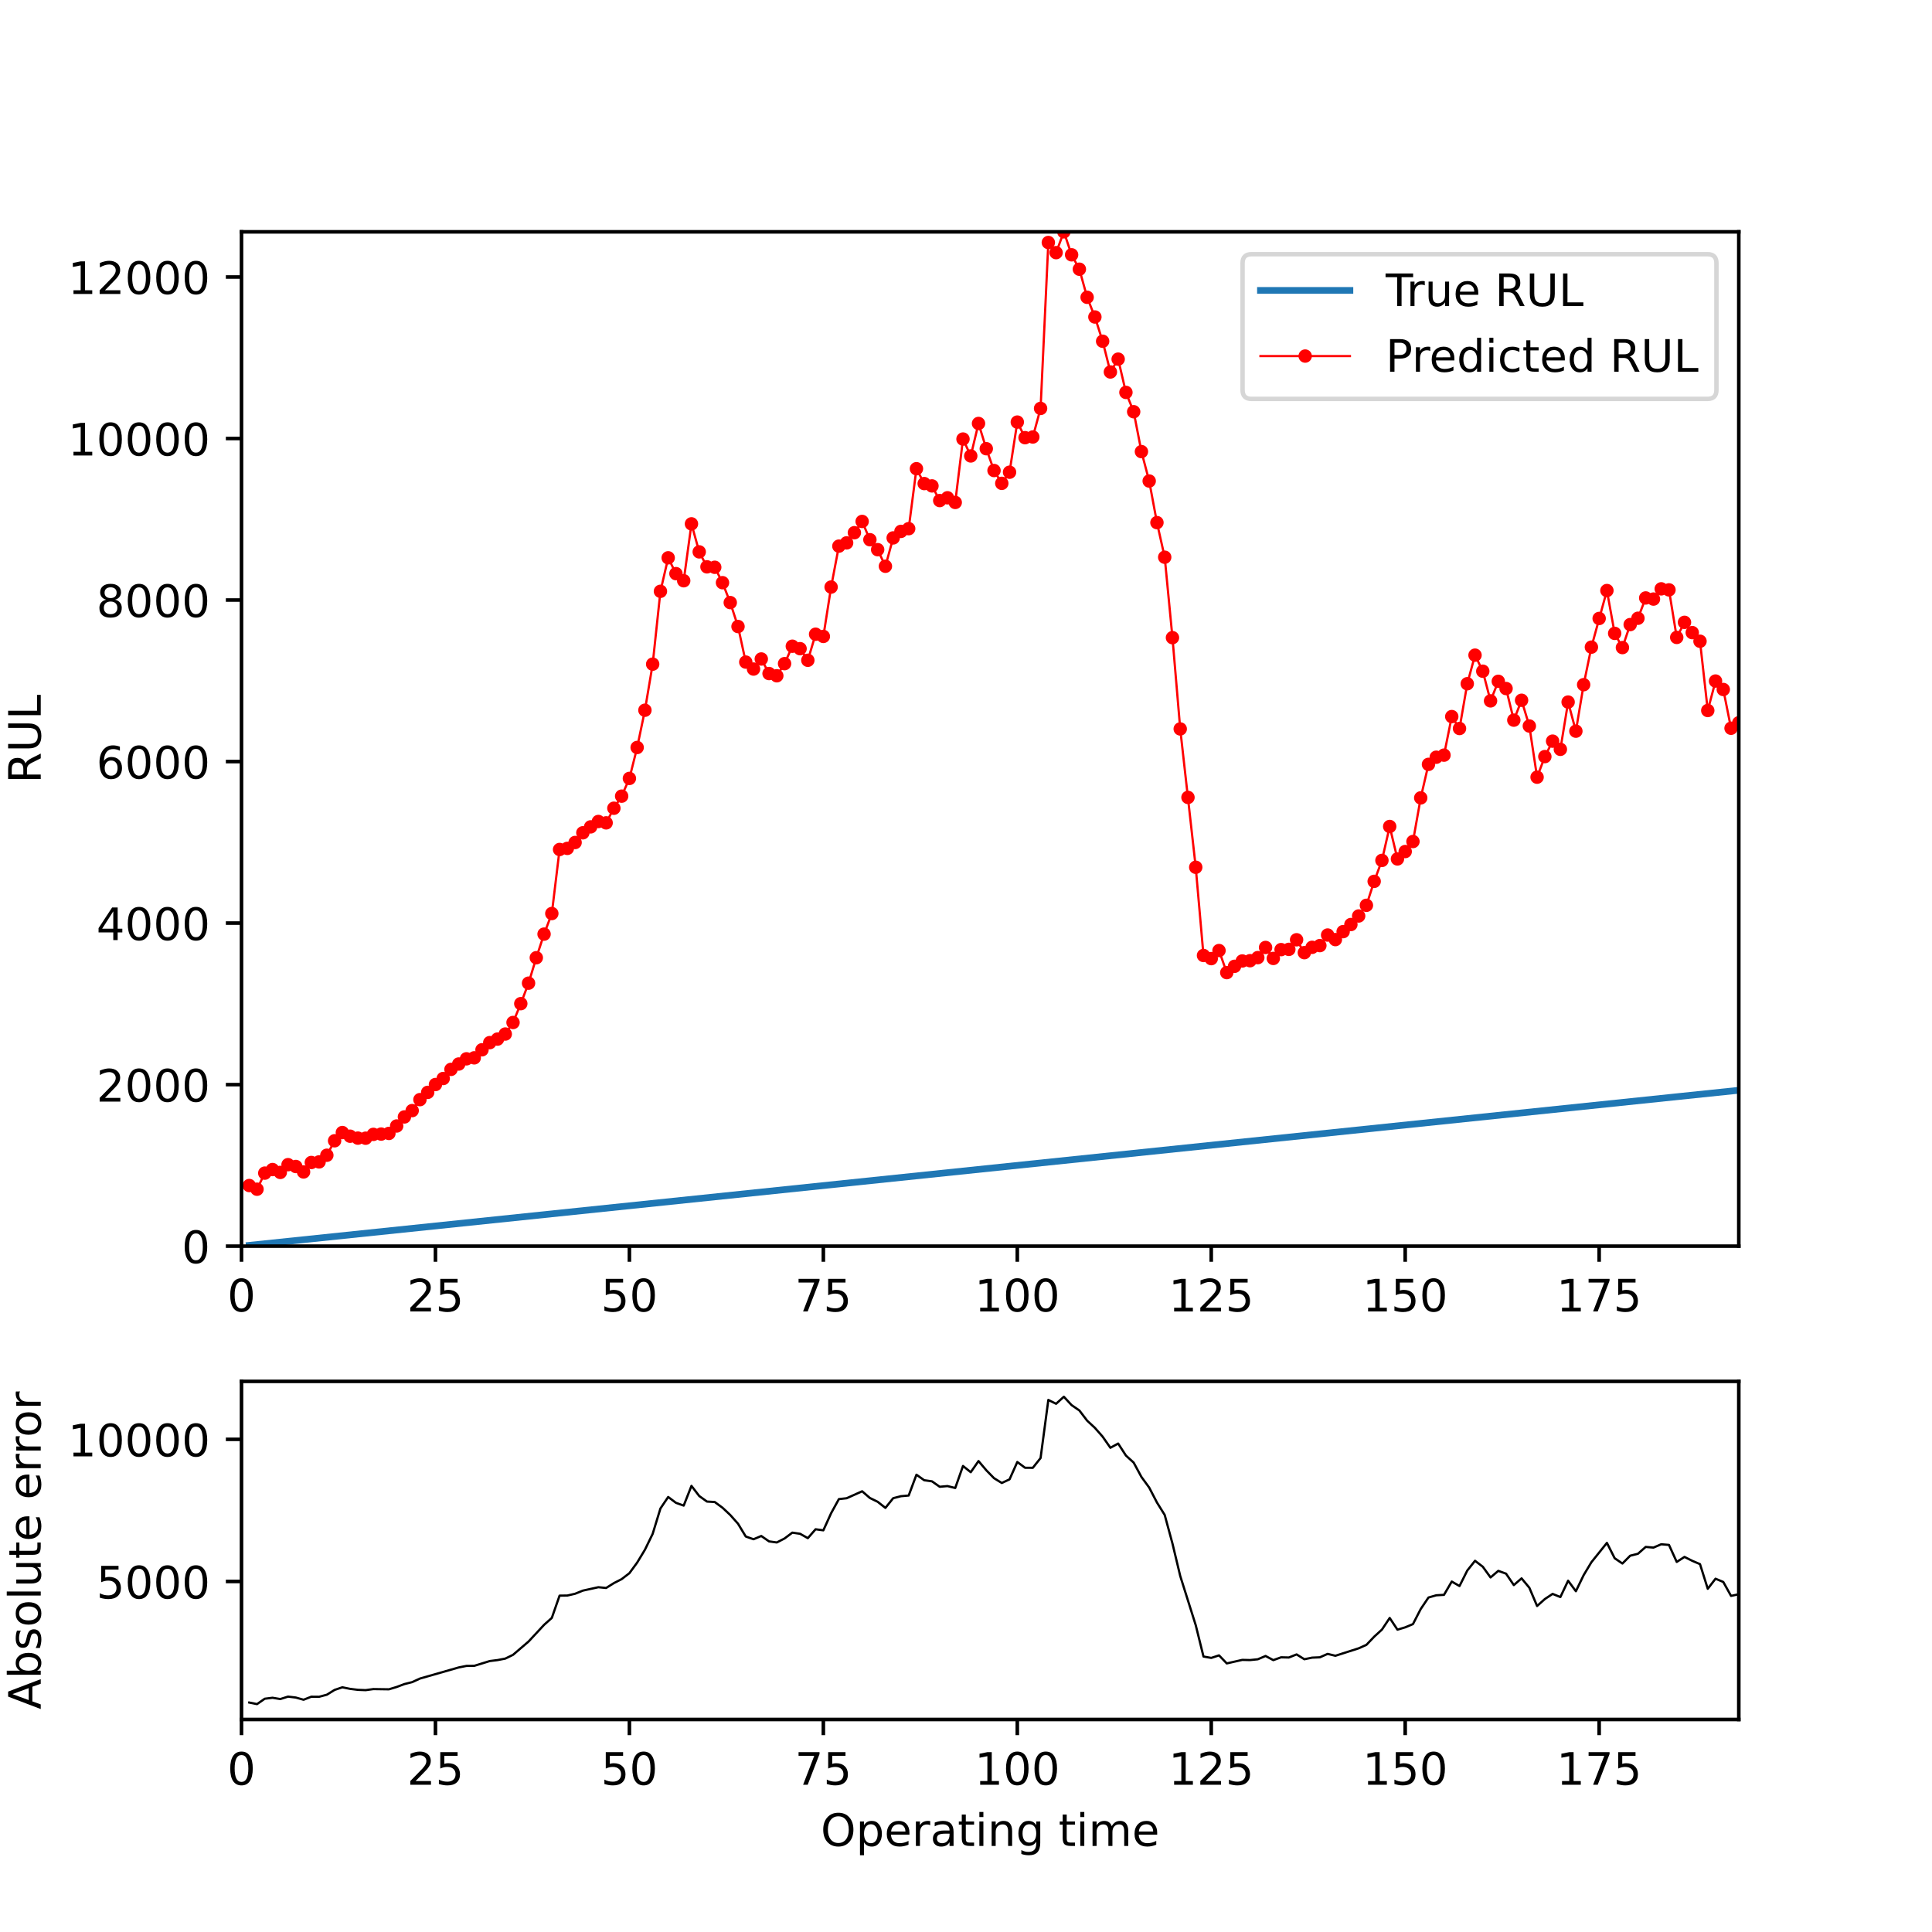 <?xml version="1.0" encoding="utf-8" standalone="no"?>
<!DOCTYPE svg PUBLIC "-//W3C//DTD SVG 1.1//EN"
  "http://www.w3.org/Graphics/SVG/1.1/DTD/svg11.dtd">
<!-- Created with matplotlib (https://matplotlib.org/) -->
<svg height="432pt" version="1.1" viewBox="0 0 432 432" width="432pt" xmlns="http://www.w3.org/2000/svg" xmlns:xlink="http://www.w3.org/1999/xlink">
 <defs>
  <style type="text/css">
*{stroke-linecap:butt;stroke-linejoin:round;}
  </style>
 </defs>
 <g id="figure_1">
  <g id="patch_1">
   <path d="M 0 432 
L 432 432 
L 432 0 
L 0 0 
z
" style="fill:#ffffff;"/>
  </g>
  <g id="axes_1">
   <g id="patch_2">
    <path d="M 54 278.64 
L 388.8 278.64 
L 388.8 51.84 
L 54 51.84 
z
" style="fill:#ffffff;"/>
   </g>
   <g id="matplotlib.axis_1">
    <g id="xtick_1">
     <g id="line2d_1">
      <defs>
       <path d="M 0 0 
L 0 3.5 
" id="mda22ea9f89" style="stroke:#000000;stroke-width:0.8;"/>
      </defs>
      <g>
       <use style="stroke:#000000;stroke-width:0.8;" x="54" xlink:href="#mda22ea9f89" y="278.64"/>
      </g>
     </g>
     <g id="text_1">
      <!-- 0 -->
      <defs>
       <path d="M 31.781 66.406 
Q 24.172 66.406 20.328 58.906 
Q 16.5 51.422 16.5 36.375 
Q 16.5 21.391 20.328 13.891 
Q 24.172 6.391 31.781 6.391 
Q 39.453 6.391 43.281 13.891 
Q 47.125 21.391 47.125 36.375 
Q 47.125 51.422 43.281 58.906 
Q 39.453 66.406 31.781 66.406 
z
M 31.781 74.219 
Q 44.047 74.219 50.516 64.516 
Q 56.984 54.828 56.984 36.375 
Q 56.984 17.969 50.516 8.266 
Q 44.047 -1.422 31.781 -1.422 
Q 19.531 -1.422 13.062 8.266 
Q 6.594 17.969 6.594 36.375 
Q 6.594 54.828 13.062 64.516 
Q 19.531 74.219 31.781 74.219 
z
" id="DejaVuSans-48"/>
      </defs>
      <g transform="translate(50.819 293.238)scale(0.1 -0.1)">
       <use xlink:href="#DejaVuSans-48"/>
      </g>
     </g>
    </g>
    <g id="xtick_2">
     <g id="line2d_2">
      <g>
       <use style="stroke:#000000;stroke-width:0.8;" x="97.368" xlink:href="#mda22ea9f89" y="278.64"/>
      </g>
     </g>
     <g id="text_2">
      <!-- 25 -->
      <defs>
       <path d="M 19.188 8.297 
L 53.609 8.297 
L 53.609 0 
L 7.328 0 
L 7.328 8.297 
Q 12.938 14.109 22.625 23.891 
Q 32.328 33.688 34.812 36.531 
Q 39.547 41.844 41.422 45.531 
Q 43.312 49.219 43.312 52.781 
Q 43.312 58.594 39.234 62.25 
Q 35.156 65.922 28.609 65.922 
Q 23.969 65.922 18.812 64.312 
Q 13.672 62.703 7.812 59.422 
L 7.812 69.391 
Q 13.766 71.781 18.938 73 
Q 24.125 74.219 28.422 74.219 
Q 39.75 74.219 46.484 68.547 
Q 53.219 62.891 53.219 53.422 
Q 53.219 48.922 51.531 44.891 
Q 49.859 40.875 45.406 35.406 
Q 44.188 33.984 37.641 27.219 
Q 31.109 20.453 19.188 8.297 
z
" id="DejaVuSans-50"/>
       <path d="M 10.797 72.906 
L 49.516 72.906 
L 49.516 64.594 
L 19.828 64.594 
L 19.828 46.734 
Q 21.969 47.469 24.109 47.828 
Q 26.266 48.188 28.422 48.188 
Q 40.625 48.188 47.75 41.5 
Q 54.891 34.812 54.891 23.391 
Q 54.891 11.625 47.562 5.094 
Q 40.234 -1.422 26.906 -1.422 
Q 22.312 -1.422 17.547 -0.641 
Q 12.797 0.141 7.719 1.703 
L 7.719 11.625 
Q 12.109 9.234 16.797 8.062 
Q 21.484 6.891 26.703 6.891 
Q 35.156 6.891 40.078 11.328 
Q 45.016 15.766 45.016 23.391 
Q 45.016 31 40.078 35.438 
Q 35.156 39.891 26.703 39.891 
Q 22.75 39.891 18.812 39.016 
Q 14.891 38.141 10.797 36.281 
z
" id="DejaVuSans-53"/>
      </defs>
      <g transform="translate(91.005 293.238)scale(0.1 -0.1)">
       <use xlink:href="#DejaVuSans-50"/>
       <use x="63.623" xlink:href="#DejaVuSans-53"/>
      </g>
     </g>
    </g>
    <g id="xtick_3">
     <g id="line2d_3">
      <g>
       <use style="stroke:#000000;stroke-width:0.8;" x="140.736" xlink:href="#mda22ea9f89" y="278.64"/>
      </g>
     </g>
     <g id="text_3">
      <!-- 50 -->
      <g transform="translate(134.373 293.238)scale(0.1 -0.1)">
       <use xlink:href="#DejaVuSans-53"/>
       <use x="63.623" xlink:href="#DejaVuSans-48"/>
      </g>
     </g>
    </g>
    <g id="xtick_4">
     <g id="line2d_4">
      <g>
       <use style="stroke:#000000;stroke-width:0.8;" x="184.104" xlink:href="#mda22ea9f89" y="278.64"/>
      </g>
     </g>
     <g id="text_4">
      <!-- 75 -->
      <defs>
       <path d="M 8.203 72.906 
L 55.078 72.906 
L 55.078 68.703 
L 28.609 0 
L 18.312 0 
L 43.219 64.594 
L 8.203 64.594 
z
" id="DejaVuSans-55"/>
      </defs>
      <g transform="translate(177.741 293.238)scale(0.1 -0.1)">
       <use xlink:href="#DejaVuSans-55"/>
       <use x="63.623" xlink:href="#DejaVuSans-53"/>
      </g>
     </g>
    </g>
    <g id="xtick_5">
     <g id="line2d_5">
      <g>
       <use style="stroke:#000000;stroke-width:0.8;" x="227.472" xlink:href="#mda22ea9f89" y="278.64"/>
      </g>
     </g>
     <g id="text_5">
      <!-- 100 -->
      <defs>
       <path d="M 12.406 8.297 
L 28.516 8.297 
L 28.516 63.922 
L 10.984 60.406 
L 10.984 69.391 
L 28.422 72.906 
L 38.281 72.906 
L 38.281 8.297 
L 54.391 8.297 
L 54.391 0 
L 12.406 0 
z
" id="DejaVuSans-49"/>
      </defs>
      <g transform="translate(217.928 293.238)scale(0.1 -0.1)">
       <use xlink:href="#DejaVuSans-49"/>
       <use x="63.623" xlink:href="#DejaVuSans-48"/>
       <use x="127.246" xlink:href="#DejaVuSans-48"/>
      </g>
     </g>
    </g>
    <g id="xtick_6">
     <g id="line2d_6">
      <g>
       <use style="stroke:#000000;stroke-width:0.8;" x="270.839" xlink:href="#mda22ea9f89" y="278.64"/>
      </g>
     </g>
     <g id="text_6">
      <!-- 125 -->
      <g transform="translate(261.296 293.238)scale(0.1 -0.1)">
       <use xlink:href="#DejaVuSans-49"/>
       <use x="63.623" xlink:href="#DejaVuSans-50"/>
       <use x="127.246" xlink:href="#DejaVuSans-53"/>
      </g>
     </g>
    </g>
    <g id="xtick_7">
     <g id="line2d_7">
      <g>
       <use style="stroke:#000000;stroke-width:0.8;" x="314.207" xlink:href="#mda22ea9f89" y="278.64"/>
      </g>
     </g>
     <g id="text_7">
      <!-- 150 -->
      <g transform="translate(304.664 293.238)scale(0.1 -0.1)">
       <use xlink:href="#DejaVuSans-49"/>
       <use x="63.623" xlink:href="#DejaVuSans-53"/>
       <use x="127.246" xlink:href="#DejaVuSans-48"/>
      </g>
     </g>
    </g>
    <g id="xtick_8">
     <g id="line2d_8">
      <g>
       <use style="stroke:#000000;stroke-width:0.8;" x="357.575" xlink:href="#mda22ea9f89" y="278.64"/>
      </g>
     </g>
     <g id="text_8">
      <!-- 175 -->
      <g transform="translate(348.031 293.238)scale(0.1 -0.1)">
       <use xlink:href="#DejaVuSans-49"/>
       <use x="63.623" xlink:href="#DejaVuSans-55"/>
       <use x="127.246" xlink:href="#DejaVuSans-53"/>
      </g>
     </g>
    </g>
   </g>
   <g id="matplotlib.axis_2">
    <g id="ytick_1">
     <g id="line2d_9">
      <defs>
       <path d="M 0 0 
L -3.5 0 
" id="m1f81ba1982" style="stroke:#000000;stroke-width:0.8;"/>
      </defs>
      <g>
       <use style="stroke:#000000;stroke-width:0.8;" x="54" xlink:href="#m1f81ba1982" y="278.64"/>
      </g>
     </g>
     <g id="text_9">
      <!-- 0 -->
      <g transform="translate(40.638 282.439)scale(0.1 -0.1)">
       <use xlink:href="#DejaVuSans-48"/>
      </g>
     </g>
    </g>
    <g id="ytick_2">
     <g id="line2d_10">
      <g>
       <use style="stroke:#000000;stroke-width:0.8;" x="54" xlink:href="#m1f81ba1982" y="242.523"/>
      </g>
     </g>
     <g id="text_10">
      <!-- 2000 -->
      <g transform="translate(21.55 246.322)scale(0.1 -0.1)">
       <use xlink:href="#DejaVuSans-50"/>
       <use x="63.623" xlink:href="#DejaVuSans-48"/>
       <use x="127.246" xlink:href="#DejaVuSans-48"/>
       <use x="190.869" xlink:href="#DejaVuSans-48"/>
      </g>
     </g>
    </g>
    <g id="ytick_3">
     <g id="line2d_11">
      <g>
       <use style="stroke:#000000;stroke-width:0.8;" x="54" xlink:href="#m1f81ba1982" y="206.405"/>
      </g>
     </g>
     <g id="text_11">
      <!-- 4000 -->
      <defs>
       <path d="M 37.797 64.312 
L 12.891 25.391 
L 37.797 25.391 
z
M 35.203 72.906 
L 47.609 72.906 
L 47.609 25.391 
L 58.016 25.391 
L 58.016 17.188 
L 47.609 17.188 
L 47.609 0 
L 37.797 0 
L 37.797 17.188 
L 4.891 17.188 
L 4.891 26.703 
z
" id="DejaVuSans-52"/>
      </defs>
      <g transform="translate(21.55 210.204)scale(0.1 -0.1)">
       <use xlink:href="#DejaVuSans-52"/>
       <use x="63.623" xlink:href="#DejaVuSans-48"/>
       <use x="127.246" xlink:href="#DejaVuSans-48"/>
       <use x="190.869" xlink:href="#DejaVuSans-48"/>
      </g>
     </g>
    </g>
    <g id="ytick_4">
     <g id="line2d_12">
      <g>
       <use style="stroke:#000000;stroke-width:0.8;" x="54" xlink:href="#m1f81ba1982" y="170.288"/>
      </g>
     </g>
     <g id="text_12">
      <!-- 6000 -->
      <defs>
       <path d="M 33.016 40.375 
Q 26.375 40.375 22.484 35.828 
Q 18.609 31.297 18.609 23.391 
Q 18.609 15.531 22.484 10.953 
Q 26.375 6.391 33.016 6.391 
Q 39.656 6.391 43.531 10.953 
Q 47.406 15.531 47.406 23.391 
Q 47.406 31.297 43.531 35.828 
Q 39.656 40.375 33.016 40.375 
z
M 52.594 71.297 
L 52.594 62.312 
Q 48.875 64.062 45.094 64.984 
Q 41.312 65.922 37.594 65.922 
Q 27.828 65.922 22.672 59.328 
Q 17.531 52.734 16.797 39.406 
Q 19.672 43.656 24.016 45.922 
Q 28.375 48.188 33.594 48.188 
Q 44.578 48.188 50.953 41.516 
Q 57.328 34.859 57.328 23.391 
Q 57.328 12.156 50.688 5.359 
Q 44.047 -1.422 33.016 -1.422 
Q 20.359 -1.422 13.672 8.266 
Q 6.984 17.969 6.984 36.375 
Q 6.984 53.656 15.188 63.938 
Q 23.391 74.219 37.203 74.219 
Q 40.922 74.219 44.703 73.484 
Q 48.484 72.75 52.594 71.297 
z
" id="DejaVuSans-54"/>
      </defs>
      <g transform="translate(21.55 174.087)scale(0.1 -0.1)">
       <use xlink:href="#DejaVuSans-54"/>
       <use x="63.623" xlink:href="#DejaVuSans-48"/>
       <use x="127.246" xlink:href="#DejaVuSans-48"/>
       <use x="190.869" xlink:href="#DejaVuSans-48"/>
      </g>
     </g>
    </g>
    <g id="ytick_5">
     <g id="line2d_13">
      <g>
       <use style="stroke:#000000;stroke-width:0.8;" x="54" xlink:href="#m1f81ba1982" y="134.17"/>
      </g>
     </g>
     <g id="text_13">
      <!-- 8000 -->
      <defs>
       <path d="M 31.781 34.625 
Q 24.75 34.625 20.719 30.859 
Q 16.703 27.094 16.703 20.516 
Q 16.703 13.922 20.719 10.156 
Q 24.75 6.391 31.781 6.391 
Q 38.812 6.391 42.859 10.172 
Q 46.922 13.969 46.922 20.516 
Q 46.922 27.094 42.891 30.859 
Q 38.875 34.625 31.781 34.625 
z
M 21.922 38.812 
Q 15.578 40.375 12.031 44.719 
Q 8.5 49.078 8.5 55.328 
Q 8.5 64.062 14.719 69.141 
Q 20.953 74.219 31.781 74.219 
Q 42.672 74.219 48.875 69.141 
Q 55.078 64.062 55.078 55.328 
Q 55.078 49.078 51.531 44.719 
Q 48 40.375 41.703 38.812 
Q 48.828 37.156 52.797 32.312 
Q 56.781 27.484 56.781 20.516 
Q 56.781 9.906 50.312 4.234 
Q 43.844 -1.422 31.781 -1.422 
Q 19.734 -1.422 13.25 4.234 
Q 6.781 9.906 6.781 20.516 
Q 6.781 27.484 10.781 32.312 
Q 14.797 37.156 21.922 38.812 
z
M 18.312 54.391 
Q 18.312 48.734 21.844 45.562 
Q 25.391 42.391 31.781 42.391 
Q 38.141 42.391 41.719 45.562 
Q 45.312 48.734 45.312 54.391 
Q 45.312 60.062 41.719 63.234 
Q 38.141 66.406 31.781 66.406 
Q 25.391 66.406 21.844 63.234 
Q 18.312 60.062 18.312 54.391 
z
" id="DejaVuSans-56"/>
      </defs>
      <g transform="translate(21.55 137.969)scale(0.1 -0.1)">
       <use xlink:href="#DejaVuSans-56"/>
       <use x="63.623" xlink:href="#DejaVuSans-48"/>
       <use x="127.246" xlink:href="#DejaVuSans-48"/>
       <use x="190.869" xlink:href="#DejaVuSans-48"/>
      </g>
     </g>
    </g>
    <g id="ytick_6">
     <g id="line2d_14">
      <g>
       <use style="stroke:#000000;stroke-width:0.8;" x="54" xlink:href="#m1f81ba1982" y="98.053"/>
      </g>
     </g>
     <g id="text_14">
      <!-- 10000 -->
      <g transform="translate(15.188 101.852)scale(0.1 -0.1)">
       <use xlink:href="#DejaVuSans-49"/>
       <use x="63.623" xlink:href="#DejaVuSans-48"/>
       <use x="127.246" xlink:href="#DejaVuSans-48"/>
       <use x="190.869" xlink:href="#DejaVuSans-48"/>
       <use x="254.492" xlink:href="#DejaVuSans-48"/>
      </g>
     </g>
    </g>
    <g id="ytick_7">
     <g id="line2d_15">
      <g>
       <use style="stroke:#000000;stroke-width:0.8;" x="54" xlink:href="#m1f81ba1982" y="61.935"/>
      </g>
     </g>
     <g id="text_15">
      <!-- 12000 -->
      <g transform="translate(15.188 65.735)scale(0.1 -0.1)">
       <use xlink:href="#DejaVuSans-49"/>
       <use x="63.623" xlink:href="#DejaVuSans-50"/>
       <use x="127.246" xlink:href="#DejaVuSans-48"/>
       <use x="190.869" xlink:href="#DejaVuSans-48"/>
       <use x="254.492" xlink:href="#DejaVuSans-48"/>
      </g>
     </g>
    </g>
    <g id="text_16">
     <!-- RUL -->
     <defs>
      <path d="M 44.391 34.188 
Q 47.562 33.109 50.562 29.594 
Q 53.562 26.078 56.594 19.922 
L 66.609 0 
L 56 0 
L 46.688 18.703 
Q 43.062 26.031 39.672 28.422 
Q 36.281 30.812 30.422 30.812 
L 19.672 30.812 
L 19.672 0 
L 9.812 0 
L 9.812 72.906 
L 32.078 72.906 
Q 44.578 72.906 50.734 67.672 
Q 56.891 62.453 56.891 51.906 
Q 56.891 45.016 53.688 40.469 
Q 50.484 35.938 44.391 34.188 
z
M 19.672 64.797 
L 19.672 38.922 
L 32.078 38.922 
Q 39.203 38.922 42.844 42.219 
Q 46.484 45.516 46.484 51.906 
Q 46.484 58.297 42.844 61.547 
Q 39.203 64.797 32.078 64.797 
z
" id="DejaVuSans-82"/>
      <path d="M 8.688 72.906 
L 18.609 72.906 
L 18.609 28.609 
Q 18.609 16.891 22.844 11.734 
Q 27.094 6.594 36.625 6.594 
Q 46.094 6.594 50.344 11.734 
Q 54.594 16.891 54.594 28.609 
L 54.594 72.906 
L 64.5 72.906 
L 64.5 27.391 
Q 64.5 13.141 57.438 5.859 
Q 50.391 -1.422 36.625 -1.422 
Q 22.797 -1.422 15.734 5.859 
Q 8.688 13.141 8.688 27.391 
z
" id="DejaVuSans-85"/>
      <path d="M 9.812 72.906 
L 19.672 72.906 
L 19.672 8.297 
L 55.172 8.297 
L 55.172 0 
L 9.812 0 
z
" id="DejaVuSans-76"/>
     </defs>
     <g transform="translate(9.108 175.16)rotate(-90)scale(0.1 -0.1)">
      <use xlink:href="#DejaVuSans-82"/>
      <use x="69.482" xlink:href="#DejaVuSans-85"/>
      <use x="142.676" xlink:href="#DejaVuSans-76"/>
     </g>
    </g>
   </g>
   <g id="line2d_16">
    <path clip-path="url(#pb8f8e80612)" d="M 55.735 278.459 
L 388.8 243.787 
L 388.8 243.787 
" style="fill:none;stroke:#1f77b4;stroke-linecap:square;stroke-width:1.5;"/>
   </g>
   <g id="line2d_17">
    <path clip-path="url(#pb8f8e80612)" d="M 55.735 265.088 
L 57.469 265.91 
L 59.204 262.312 
L 60.939 261.514 
L 62.674 262.155 
L 64.408 260.422 
L 66.143 260.833 
L 67.878 262.049 
L 69.612 259.939 
L 71.347 259.803 
L 73.082 258.315 
L 74.817 255.079 
L 76.551 253.241 
L 78.286 254.058 
L 80.021 254.486 
L 81.755 254.505 
L 83.49 253.651 
L 86.96 253.435 
L 88.694 251.775 
L 90.429 249.748 
L 92.164 248.331 
L 93.898 245.88 
L 99.103 241.157 
L 100.837 239.119 
L 104.307 236.754 
L 106.041 236.535 
L 107.776 234.734 
L 109.511 233.133 
L 111.246 232.341 
L 112.98 231.214 
L 114.715 228.635 
L 116.45 224.42 
L 118.184 219.838 
L 119.919 214.147 
L 121.654 208.871 
L 123.389 204.267 
L 125.123 189.949 
L 126.858 189.698 
L 128.593 188.385 
L 130.327 186.217 
L 133.797 183.687 
L 135.532 183.993 
L 137.266 180.723 
L 139.001 178.021 
L 140.736 174.055 
L 142.47 167.139 
L 144.205 158.809 
L 145.94 148.505 
L 147.675 132.218 
L 149.409 124.73 
L 151.144 128.264 
L 152.879 129.854 
L 154.613 117.137 
L 156.348 123.4 
L 158.083 126.747 
L 159.818 126.845 
L 161.552 130.291 
L 163.287 134.743 
L 165.022 140.091 
L 166.756 148.045 
L 168.491 149.602 
L 170.226 147.353 
L 171.961 150.607 
L 173.695 151.104 
L 175.43 148.391 
L 177.165 144.498 
L 178.899 145.047 
L 180.634 147.64 
L 182.369 141.814 
L 184.104 142.305 
L 185.838 131.267 
L 187.573 122.119 
L 189.308 121.387 
L 191.042 119.11 
L 192.777 116.597 
L 194.512 120.681 
L 196.247 122.906 
L 197.981 126.614 
L 199.716 120.277 
L 201.451 118.822 
L 203.185 118.21 
L 204.92 104.806 
L 206.655 108.13 
L 208.39 108.65 
L 210.124 111.927 
L 211.859 111.305 
L 213.594 112.347 
L 215.328 98.174 
L 217.063 101.948 
L 218.798 94.689 
L 220.533 100.333 
L 222.267 105.209 
L 224.002 108.078 
L 225.737 105.587 
L 227.472 94.38 
L 229.206 97.865 
L 230.941 97.711 
L 232.676 91.324 
L 234.41 54.227 
L 236.145 56.488 
L 237.88 51.84 
L 239.615 56.978 
L 241.349 60.196 
L 243.084 66.474 
L 244.819 70.879 
L 246.553 76.302 
L 248.288 83.174 
L 250.023 80.307 
L 251.758 87.743 
L 253.492 92.064 
L 255.227 100.984 
L 256.962 107.557 
L 258.696 116.856 
L 260.431 124.595 
L 262.166 142.581 
L 263.901 162.992 
L 267.37 193.924 
L 269.105 213.648 
L 270.839 214.349 
L 272.574 212.548 
L 274.309 217.477 
L 276.044 216.071 
L 277.778 214.876 
L 279.513 214.811 
L 281.248 214.124 
L 282.982 211.855 
L 284.717 214.307 
L 286.452 212.339 
L 288.187 212.282 
L 289.921 210.137 
L 291.656 213.018 
L 293.391 211.824 
L 295.125 211.438 
L 296.86 209.078 
L 298.595 210.095 
L 300.33 208.314 
L 302.064 206.726 
L 303.799 204.817 
L 305.534 202.43 
L 307.268 197.073 
L 309.003 192.391 
L 310.738 184.806 
L 312.473 192.06 
L 314.207 190.407 
L 315.942 188.166 
L 317.677 178.405 
L 319.411 170.915 
L 321.146 169.318 
L 322.881 168.85 
L 324.616 160.23 
L 326.35 162.895 
L 328.085 152.884 
L 329.82 146.494 
L 331.554 150.085 
L 333.289 156.716 
L 335.024 152.345 
L 336.759 153.956 
L 338.493 161.025 
L 340.228 156.583 
L 341.963 162.336 
L 343.697 173.778 
L 345.432 169.177 
L 347.167 165.723 
L 348.902 167.552 
L 350.636 156.984 
L 352.371 163.489 
L 354.106 153.098 
L 355.84 144.7 
L 359.31 132.049 
L 361.045 141.623 
L 362.779 144.801 
L 364.514 139.658 
L 366.249 138.244 
L 367.983 133.706 
L 369.718 133.953 
L 371.453 131.667 
L 373.188 131.896 
L 374.922 142.528 
L 376.657 139.158 
L 378.392 141.456 
L 380.126 143.384 
L 381.861 158.869 
L 383.596 152.285 
L 385.331 154.171 
L 387.065 162.839 
L 388.8 161.612 
L 388.8 161.612 
" style="fill:none;stroke:#ff0000;stroke-linecap:square;stroke-width:0.5;"/>
    <defs>
     <path d="M 0 1 
C 0.265 1 0.52 0.895 0.707 0.707 
C 0.895 0.52 1 0.265 1 0 
C 1 -0.265 0.895 -0.52 0.707 -0.707 
C 0.52 -0.895 0.265 -1 0 -1 
C -0.265 -1 -0.52 -0.895 -0.707 -0.707 
C -0.895 -0.52 -1 -0.265 -1 0 
C -1 0.265 -0.895 0.52 -0.707 0.707 
C -0.52 0.895 -0.265 1 0 1 
z
" id="m1a52f162e1" style="stroke:#ff0000;"/>
    </defs>
    <g clip-path="url(#pb8f8e80612)">
     <use style="fill:#ff0000;stroke:#ff0000;" x="55.735" xlink:href="#m1a52f162e1" y="265.088"/>
     <use style="fill:#ff0000;stroke:#ff0000;" x="57.469" xlink:href="#m1a52f162e1" y="265.91"/>
     <use style="fill:#ff0000;stroke:#ff0000;" x="59.204" xlink:href="#m1a52f162e1" y="262.312"/>
     <use style="fill:#ff0000;stroke:#ff0000;" x="60.939" xlink:href="#m1a52f162e1" y="261.514"/>
     <use style="fill:#ff0000;stroke:#ff0000;" x="62.674" xlink:href="#m1a52f162e1" y="262.155"/>
     <use style="fill:#ff0000;stroke:#ff0000;" x="64.408" xlink:href="#m1a52f162e1" y="260.422"/>
     <use style="fill:#ff0000;stroke:#ff0000;" x="66.143" xlink:href="#m1a52f162e1" y="260.833"/>
     <use style="fill:#ff0000;stroke:#ff0000;" x="67.878" xlink:href="#m1a52f162e1" y="262.049"/>
     <use style="fill:#ff0000;stroke:#ff0000;" x="69.612" xlink:href="#m1a52f162e1" y="259.939"/>
     <use style="fill:#ff0000;stroke:#ff0000;" x="71.347" xlink:href="#m1a52f162e1" y="259.803"/>
     <use style="fill:#ff0000;stroke:#ff0000;" x="73.082" xlink:href="#m1a52f162e1" y="258.315"/>
     <use style="fill:#ff0000;stroke:#ff0000;" x="74.817" xlink:href="#m1a52f162e1" y="255.079"/>
     <use style="fill:#ff0000;stroke:#ff0000;" x="76.551" xlink:href="#m1a52f162e1" y="253.241"/>
     <use style="fill:#ff0000;stroke:#ff0000;" x="78.286" xlink:href="#m1a52f162e1" y="254.058"/>
     <use style="fill:#ff0000;stroke:#ff0000;" x="80.021" xlink:href="#m1a52f162e1" y="254.486"/>
     <use style="fill:#ff0000;stroke:#ff0000;" x="81.755" xlink:href="#m1a52f162e1" y="254.505"/>
     <use style="fill:#ff0000;stroke:#ff0000;" x="83.49" xlink:href="#m1a52f162e1" y="253.651"/>
     <use style="fill:#ff0000;stroke:#ff0000;" x="85.225" xlink:href="#m1a52f162e1" y="253.582"/>
     <use style="fill:#ff0000;stroke:#ff0000;" x="86.96" xlink:href="#m1a52f162e1" y="253.435"/>
     <use style="fill:#ff0000;stroke:#ff0000;" x="88.694" xlink:href="#m1a52f162e1" y="251.775"/>
     <use style="fill:#ff0000;stroke:#ff0000;" x="90.429" xlink:href="#m1a52f162e1" y="249.748"/>
     <use style="fill:#ff0000;stroke:#ff0000;" x="92.164" xlink:href="#m1a52f162e1" y="248.331"/>
     <use style="fill:#ff0000;stroke:#ff0000;" x="93.898" xlink:href="#m1a52f162e1" y="245.88"/>
     <use style="fill:#ff0000;stroke:#ff0000;" x="95.633" xlink:href="#m1a52f162e1" y="244.259"/>
     <use style="fill:#ff0000;stroke:#ff0000;" x="97.368" xlink:href="#m1a52f162e1" y="242.502"/>
     <use style="fill:#ff0000;stroke:#ff0000;" x="99.103" xlink:href="#m1a52f162e1" y="241.157"/>
     <use style="fill:#ff0000;stroke:#ff0000;" x="100.837" xlink:href="#m1a52f162e1" y="239.119"/>
     <use style="fill:#ff0000;stroke:#ff0000;" x="102.572" xlink:href="#m1a52f162e1" y="237.917"/>
     <use style="fill:#ff0000;stroke:#ff0000;" x="104.307" xlink:href="#m1a52f162e1" y="236.754"/>
     <use style="fill:#ff0000;stroke:#ff0000;" x="106.041" xlink:href="#m1a52f162e1" y="236.535"/>
     <use style="fill:#ff0000;stroke:#ff0000;" x="107.776" xlink:href="#m1a52f162e1" y="234.734"/>
     <use style="fill:#ff0000;stroke:#ff0000;" x="109.511" xlink:href="#m1a52f162e1" y="233.133"/>
     <use style="fill:#ff0000;stroke:#ff0000;" x="111.246" xlink:href="#m1a52f162e1" y="232.341"/>
     <use style="fill:#ff0000;stroke:#ff0000;" x="112.98" xlink:href="#m1a52f162e1" y="231.214"/>
     <use style="fill:#ff0000;stroke:#ff0000;" x="114.715" xlink:href="#m1a52f162e1" y="228.635"/>
     <use style="fill:#ff0000;stroke:#ff0000;" x="116.45" xlink:href="#m1a52f162e1" y="224.42"/>
     <use style="fill:#ff0000;stroke:#ff0000;" x="118.184" xlink:href="#m1a52f162e1" y="219.838"/>
     <use style="fill:#ff0000;stroke:#ff0000;" x="119.919" xlink:href="#m1a52f162e1" y="214.147"/>
     <use style="fill:#ff0000;stroke:#ff0000;" x="121.654" xlink:href="#m1a52f162e1" y="208.871"/>
     <use style="fill:#ff0000;stroke:#ff0000;" x="123.389" xlink:href="#m1a52f162e1" y="204.267"/>
     <use style="fill:#ff0000;stroke:#ff0000;" x="125.123" xlink:href="#m1a52f162e1" y="189.949"/>
     <use style="fill:#ff0000;stroke:#ff0000;" x="126.858" xlink:href="#m1a52f162e1" y="189.698"/>
     <use style="fill:#ff0000;stroke:#ff0000;" x="128.593" xlink:href="#m1a52f162e1" y="188.385"/>
     <use style="fill:#ff0000;stroke:#ff0000;" x="130.327" xlink:href="#m1a52f162e1" y="186.217"/>
     <use style="fill:#ff0000;stroke:#ff0000;" x="132.062" xlink:href="#m1a52f162e1" y="184.893"/>
     <use style="fill:#ff0000;stroke:#ff0000;" x="133.797" xlink:href="#m1a52f162e1" y="183.687"/>
     <use style="fill:#ff0000;stroke:#ff0000;" x="135.532" xlink:href="#m1a52f162e1" y="183.993"/>
     <use style="fill:#ff0000;stroke:#ff0000;" x="137.266" xlink:href="#m1a52f162e1" y="180.723"/>
     <use style="fill:#ff0000;stroke:#ff0000;" x="139.001" xlink:href="#m1a52f162e1" y="178.021"/>
     <use style="fill:#ff0000;stroke:#ff0000;" x="140.736" xlink:href="#m1a52f162e1" y="174.055"/>
     <use style="fill:#ff0000;stroke:#ff0000;" x="142.47" xlink:href="#m1a52f162e1" y="167.139"/>
     <use style="fill:#ff0000;stroke:#ff0000;" x="144.205" xlink:href="#m1a52f162e1" y="158.809"/>
     <use style="fill:#ff0000;stroke:#ff0000;" x="145.94" xlink:href="#m1a52f162e1" y="148.505"/>
     <use style="fill:#ff0000;stroke:#ff0000;" x="147.675" xlink:href="#m1a52f162e1" y="132.218"/>
     <use style="fill:#ff0000;stroke:#ff0000;" x="149.409" xlink:href="#m1a52f162e1" y="124.73"/>
     <use style="fill:#ff0000;stroke:#ff0000;" x="151.144" xlink:href="#m1a52f162e1" y="128.264"/>
     <use style="fill:#ff0000;stroke:#ff0000;" x="152.879" xlink:href="#m1a52f162e1" y="129.854"/>
     <use style="fill:#ff0000;stroke:#ff0000;" x="154.613" xlink:href="#m1a52f162e1" y="117.137"/>
     <use style="fill:#ff0000;stroke:#ff0000;" x="156.348" xlink:href="#m1a52f162e1" y="123.4"/>
     <use style="fill:#ff0000;stroke:#ff0000;" x="158.083" xlink:href="#m1a52f162e1" y="126.747"/>
     <use style="fill:#ff0000;stroke:#ff0000;" x="159.818" xlink:href="#m1a52f162e1" y="126.845"/>
     <use style="fill:#ff0000;stroke:#ff0000;" x="161.552" xlink:href="#m1a52f162e1" y="130.291"/>
     <use style="fill:#ff0000;stroke:#ff0000;" x="163.287" xlink:href="#m1a52f162e1" y="134.743"/>
     <use style="fill:#ff0000;stroke:#ff0000;" x="165.022" xlink:href="#m1a52f162e1" y="140.091"/>
     <use style="fill:#ff0000;stroke:#ff0000;" x="166.756" xlink:href="#m1a52f162e1" y="148.045"/>
     <use style="fill:#ff0000;stroke:#ff0000;" x="168.491" xlink:href="#m1a52f162e1" y="149.602"/>
     <use style="fill:#ff0000;stroke:#ff0000;" x="170.226" xlink:href="#m1a52f162e1" y="147.353"/>
     <use style="fill:#ff0000;stroke:#ff0000;" x="171.961" xlink:href="#m1a52f162e1" y="150.607"/>
     <use style="fill:#ff0000;stroke:#ff0000;" x="173.695" xlink:href="#m1a52f162e1" y="151.104"/>
     <use style="fill:#ff0000;stroke:#ff0000;" x="175.43" xlink:href="#m1a52f162e1" y="148.391"/>
     <use style="fill:#ff0000;stroke:#ff0000;" x="177.165" xlink:href="#m1a52f162e1" y="144.498"/>
     <use style="fill:#ff0000;stroke:#ff0000;" x="178.899" xlink:href="#m1a52f162e1" y="145.047"/>
     <use style="fill:#ff0000;stroke:#ff0000;" x="180.634" xlink:href="#m1a52f162e1" y="147.64"/>
     <use style="fill:#ff0000;stroke:#ff0000;" x="182.369" xlink:href="#m1a52f162e1" y="141.814"/>
     <use style="fill:#ff0000;stroke:#ff0000;" x="184.104" xlink:href="#m1a52f162e1" y="142.305"/>
     <use style="fill:#ff0000;stroke:#ff0000;" x="185.838" xlink:href="#m1a52f162e1" y="131.267"/>
     <use style="fill:#ff0000;stroke:#ff0000;" x="187.573" xlink:href="#m1a52f162e1" y="122.119"/>
     <use style="fill:#ff0000;stroke:#ff0000;" x="189.308" xlink:href="#m1a52f162e1" y="121.387"/>
     <use style="fill:#ff0000;stroke:#ff0000;" x="191.042" xlink:href="#m1a52f162e1" y="119.11"/>
     <use style="fill:#ff0000;stroke:#ff0000;" x="192.777" xlink:href="#m1a52f162e1" y="116.597"/>
     <use style="fill:#ff0000;stroke:#ff0000;" x="194.512" xlink:href="#m1a52f162e1" y="120.681"/>
     <use style="fill:#ff0000;stroke:#ff0000;" x="196.247" xlink:href="#m1a52f162e1" y="122.906"/>
     <use style="fill:#ff0000;stroke:#ff0000;" x="197.981" xlink:href="#m1a52f162e1" y="126.614"/>
     <use style="fill:#ff0000;stroke:#ff0000;" x="199.716" xlink:href="#m1a52f162e1" y="120.277"/>
     <use style="fill:#ff0000;stroke:#ff0000;" x="201.451" xlink:href="#m1a52f162e1" y="118.822"/>
     <use style="fill:#ff0000;stroke:#ff0000;" x="203.185" xlink:href="#m1a52f162e1" y="118.21"/>
     <use style="fill:#ff0000;stroke:#ff0000;" x="204.92" xlink:href="#m1a52f162e1" y="104.806"/>
     <use style="fill:#ff0000;stroke:#ff0000;" x="206.655" xlink:href="#m1a52f162e1" y="108.13"/>
     <use style="fill:#ff0000;stroke:#ff0000;" x="208.39" xlink:href="#m1a52f162e1" y="108.65"/>
     <use style="fill:#ff0000;stroke:#ff0000;" x="210.124" xlink:href="#m1a52f162e1" y="111.927"/>
     <use style="fill:#ff0000;stroke:#ff0000;" x="211.859" xlink:href="#m1a52f162e1" y="111.305"/>
     <use style="fill:#ff0000;stroke:#ff0000;" x="213.594" xlink:href="#m1a52f162e1" y="112.347"/>
     <use style="fill:#ff0000;stroke:#ff0000;" x="215.328" xlink:href="#m1a52f162e1" y="98.174"/>
     <use style="fill:#ff0000;stroke:#ff0000;" x="217.063" xlink:href="#m1a52f162e1" y="101.948"/>
     <use style="fill:#ff0000;stroke:#ff0000;" x="218.798" xlink:href="#m1a52f162e1" y="94.689"/>
     <use style="fill:#ff0000;stroke:#ff0000;" x="220.533" xlink:href="#m1a52f162e1" y="100.333"/>
     <use style="fill:#ff0000;stroke:#ff0000;" x="222.267" xlink:href="#m1a52f162e1" y="105.209"/>
     <use style="fill:#ff0000;stroke:#ff0000;" x="224.002" xlink:href="#m1a52f162e1" y="108.078"/>
     <use style="fill:#ff0000;stroke:#ff0000;" x="225.737" xlink:href="#m1a52f162e1" y="105.587"/>
     <use style="fill:#ff0000;stroke:#ff0000;" x="227.472" xlink:href="#m1a52f162e1" y="94.38"/>
     <use style="fill:#ff0000;stroke:#ff0000;" x="229.206" xlink:href="#m1a52f162e1" y="97.865"/>
     <use style="fill:#ff0000;stroke:#ff0000;" x="230.941" xlink:href="#m1a52f162e1" y="97.711"/>
     <use style="fill:#ff0000;stroke:#ff0000;" x="232.676" xlink:href="#m1a52f162e1" y="91.324"/>
     <use style="fill:#ff0000;stroke:#ff0000;" x="234.41" xlink:href="#m1a52f162e1" y="54.227"/>
     <use style="fill:#ff0000;stroke:#ff0000;" x="236.145" xlink:href="#m1a52f162e1" y="56.488"/>
     <use style="fill:#ff0000;stroke:#ff0000;" x="237.88" xlink:href="#m1a52f162e1" y="51.84"/>
     <use style="fill:#ff0000;stroke:#ff0000;" x="239.615" xlink:href="#m1a52f162e1" y="56.978"/>
     <use style="fill:#ff0000;stroke:#ff0000;" x="241.349" xlink:href="#m1a52f162e1" y="60.196"/>
     <use style="fill:#ff0000;stroke:#ff0000;" x="243.084" xlink:href="#m1a52f162e1" y="66.474"/>
     <use style="fill:#ff0000;stroke:#ff0000;" x="244.819" xlink:href="#m1a52f162e1" y="70.879"/>
     <use style="fill:#ff0000;stroke:#ff0000;" x="246.553" xlink:href="#m1a52f162e1" y="76.302"/>
     <use style="fill:#ff0000;stroke:#ff0000;" x="248.288" xlink:href="#m1a52f162e1" y="83.174"/>
     <use style="fill:#ff0000;stroke:#ff0000;" x="250.023" xlink:href="#m1a52f162e1" y="80.307"/>
     <use style="fill:#ff0000;stroke:#ff0000;" x="251.758" xlink:href="#m1a52f162e1" y="87.743"/>
     <use style="fill:#ff0000;stroke:#ff0000;" x="253.492" xlink:href="#m1a52f162e1" y="92.064"/>
     <use style="fill:#ff0000;stroke:#ff0000;" x="255.227" xlink:href="#m1a52f162e1" y="100.984"/>
     <use style="fill:#ff0000;stroke:#ff0000;" x="256.962" xlink:href="#m1a52f162e1" y="107.557"/>
     <use style="fill:#ff0000;stroke:#ff0000;" x="258.696" xlink:href="#m1a52f162e1" y="116.856"/>
     <use style="fill:#ff0000;stroke:#ff0000;" x="260.431" xlink:href="#m1a52f162e1" y="124.595"/>
     <use style="fill:#ff0000;stroke:#ff0000;" x="262.166" xlink:href="#m1a52f162e1" y="142.581"/>
     <use style="fill:#ff0000;stroke:#ff0000;" x="263.901" xlink:href="#m1a52f162e1" y="162.992"/>
     <use style="fill:#ff0000;stroke:#ff0000;" x="265.635" xlink:href="#m1a52f162e1" y="178.303"/>
     <use style="fill:#ff0000;stroke:#ff0000;" x="267.37" xlink:href="#m1a52f162e1" y="193.924"/>
     <use style="fill:#ff0000;stroke:#ff0000;" x="269.105" xlink:href="#m1a52f162e1" y="213.648"/>
     <use style="fill:#ff0000;stroke:#ff0000;" x="270.839" xlink:href="#m1a52f162e1" y="214.349"/>
     <use style="fill:#ff0000;stroke:#ff0000;" x="272.574" xlink:href="#m1a52f162e1" y="212.548"/>
     <use style="fill:#ff0000;stroke:#ff0000;" x="274.309" xlink:href="#m1a52f162e1" y="217.477"/>
     <use style="fill:#ff0000;stroke:#ff0000;" x="276.044" xlink:href="#m1a52f162e1" y="216.071"/>
     <use style="fill:#ff0000;stroke:#ff0000;" x="277.778" xlink:href="#m1a52f162e1" y="214.876"/>
     <use style="fill:#ff0000;stroke:#ff0000;" x="279.513" xlink:href="#m1a52f162e1" y="214.811"/>
     <use style="fill:#ff0000;stroke:#ff0000;" x="281.248" xlink:href="#m1a52f162e1" y="214.124"/>
     <use style="fill:#ff0000;stroke:#ff0000;" x="282.982" xlink:href="#m1a52f162e1" y="211.855"/>
     <use style="fill:#ff0000;stroke:#ff0000;" x="284.717" xlink:href="#m1a52f162e1" y="214.307"/>
     <use style="fill:#ff0000;stroke:#ff0000;" x="286.452" xlink:href="#m1a52f162e1" y="212.339"/>
     <use style="fill:#ff0000;stroke:#ff0000;" x="288.187" xlink:href="#m1a52f162e1" y="212.282"/>
     <use style="fill:#ff0000;stroke:#ff0000;" x="289.921" xlink:href="#m1a52f162e1" y="210.137"/>
     <use style="fill:#ff0000;stroke:#ff0000;" x="291.656" xlink:href="#m1a52f162e1" y="213.018"/>
     <use style="fill:#ff0000;stroke:#ff0000;" x="293.391" xlink:href="#m1a52f162e1" y="211.824"/>
     <use style="fill:#ff0000;stroke:#ff0000;" x="295.125" xlink:href="#m1a52f162e1" y="211.438"/>
     <use style="fill:#ff0000;stroke:#ff0000;" x="296.86" xlink:href="#m1a52f162e1" y="209.078"/>
     <use style="fill:#ff0000;stroke:#ff0000;" x="298.595" xlink:href="#m1a52f162e1" y="210.095"/>
     <use style="fill:#ff0000;stroke:#ff0000;" x="300.33" xlink:href="#m1a52f162e1" y="208.314"/>
     <use style="fill:#ff0000;stroke:#ff0000;" x="302.064" xlink:href="#m1a52f162e1" y="206.726"/>
     <use style="fill:#ff0000;stroke:#ff0000;" x="303.799" xlink:href="#m1a52f162e1" y="204.817"/>
     <use style="fill:#ff0000;stroke:#ff0000;" x="305.534" xlink:href="#m1a52f162e1" y="202.43"/>
     <use style="fill:#ff0000;stroke:#ff0000;" x="307.268" xlink:href="#m1a52f162e1" y="197.073"/>
     <use style="fill:#ff0000;stroke:#ff0000;" x="309.003" xlink:href="#m1a52f162e1" y="192.391"/>
     <use style="fill:#ff0000;stroke:#ff0000;" x="310.738" xlink:href="#m1a52f162e1" y="184.806"/>
     <use style="fill:#ff0000;stroke:#ff0000;" x="312.473" xlink:href="#m1a52f162e1" y="192.06"/>
     <use style="fill:#ff0000;stroke:#ff0000;" x="314.207" xlink:href="#m1a52f162e1" y="190.407"/>
     <use style="fill:#ff0000;stroke:#ff0000;" x="315.942" xlink:href="#m1a52f162e1" y="188.166"/>
     <use style="fill:#ff0000;stroke:#ff0000;" x="317.677" xlink:href="#m1a52f162e1" y="178.405"/>
     <use style="fill:#ff0000;stroke:#ff0000;" x="319.411" xlink:href="#m1a52f162e1" y="170.915"/>
     <use style="fill:#ff0000;stroke:#ff0000;" x="321.146" xlink:href="#m1a52f162e1" y="169.318"/>
     <use style="fill:#ff0000;stroke:#ff0000;" x="322.881" xlink:href="#m1a52f162e1" y="168.85"/>
     <use style="fill:#ff0000;stroke:#ff0000;" x="324.616" xlink:href="#m1a52f162e1" y="160.23"/>
     <use style="fill:#ff0000;stroke:#ff0000;" x="326.35" xlink:href="#m1a52f162e1" y="162.895"/>
     <use style="fill:#ff0000;stroke:#ff0000;" x="328.085" xlink:href="#m1a52f162e1" y="152.884"/>
     <use style="fill:#ff0000;stroke:#ff0000;" x="329.82" xlink:href="#m1a52f162e1" y="146.494"/>
     <use style="fill:#ff0000;stroke:#ff0000;" x="331.554" xlink:href="#m1a52f162e1" y="150.085"/>
     <use style="fill:#ff0000;stroke:#ff0000;" x="333.289" xlink:href="#m1a52f162e1" y="156.716"/>
     <use style="fill:#ff0000;stroke:#ff0000;" x="335.024" xlink:href="#m1a52f162e1" y="152.345"/>
     <use style="fill:#ff0000;stroke:#ff0000;" x="336.759" xlink:href="#m1a52f162e1" y="153.956"/>
     <use style="fill:#ff0000;stroke:#ff0000;" x="338.493" xlink:href="#m1a52f162e1" y="161.025"/>
     <use style="fill:#ff0000;stroke:#ff0000;" x="340.228" xlink:href="#m1a52f162e1" y="156.583"/>
     <use style="fill:#ff0000;stroke:#ff0000;" x="341.963" xlink:href="#m1a52f162e1" y="162.336"/>
     <use style="fill:#ff0000;stroke:#ff0000;" x="343.697" xlink:href="#m1a52f162e1" y="173.778"/>
     <use style="fill:#ff0000;stroke:#ff0000;" x="345.432" xlink:href="#m1a52f162e1" y="169.177"/>
     <use style="fill:#ff0000;stroke:#ff0000;" x="347.167" xlink:href="#m1a52f162e1" y="165.723"/>
     <use style="fill:#ff0000;stroke:#ff0000;" x="348.902" xlink:href="#m1a52f162e1" y="167.552"/>
     <use style="fill:#ff0000;stroke:#ff0000;" x="350.636" xlink:href="#m1a52f162e1" y="156.984"/>
     <use style="fill:#ff0000;stroke:#ff0000;" x="352.371" xlink:href="#m1a52f162e1" y="163.489"/>
     <use style="fill:#ff0000;stroke:#ff0000;" x="354.106" xlink:href="#m1a52f162e1" y="153.098"/>
     <use style="fill:#ff0000;stroke:#ff0000;" x="355.84" xlink:href="#m1a52f162e1" y="144.7"/>
     <use style="fill:#ff0000;stroke:#ff0000;" x="357.575" xlink:href="#m1a52f162e1" y="138.288"/>
     <use style="fill:#ff0000;stroke:#ff0000;" x="359.31" xlink:href="#m1a52f162e1" y="132.049"/>
     <use style="fill:#ff0000;stroke:#ff0000;" x="361.045" xlink:href="#m1a52f162e1" y="141.623"/>
     <use style="fill:#ff0000;stroke:#ff0000;" x="362.779" xlink:href="#m1a52f162e1" y="144.801"/>
     <use style="fill:#ff0000;stroke:#ff0000;" x="364.514" xlink:href="#m1a52f162e1" y="139.658"/>
     <use style="fill:#ff0000;stroke:#ff0000;" x="366.249" xlink:href="#m1a52f162e1" y="138.244"/>
     <use style="fill:#ff0000;stroke:#ff0000;" x="367.983" xlink:href="#m1a52f162e1" y="133.706"/>
     <use style="fill:#ff0000;stroke:#ff0000;" x="369.718" xlink:href="#m1a52f162e1" y="133.953"/>
     <use style="fill:#ff0000;stroke:#ff0000;" x="371.453" xlink:href="#m1a52f162e1" y="131.667"/>
     <use style="fill:#ff0000;stroke:#ff0000;" x="373.188" xlink:href="#m1a52f162e1" y="131.896"/>
     <use style="fill:#ff0000;stroke:#ff0000;" x="374.922" xlink:href="#m1a52f162e1" y="142.528"/>
     <use style="fill:#ff0000;stroke:#ff0000;" x="376.657" xlink:href="#m1a52f162e1" y="139.158"/>
     <use style="fill:#ff0000;stroke:#ff0000;" x="378.392" xlink:href="#m1a52f162e1" y="141.456"/>
     <use style="fill:#ff0000;stroke:#ff0000;" x="380.126" xlink:href="#m1a52f162e1" y="143.384"/>
     <use style="fill:#ff0000;stroke:#ff0000;" x="381.861" xlink:href="#m1a52f162e1" y="158.869"/>
     <use style="fill:#ff0000;stroke:#ff0000;" x="383.596" xlink:href="#m1a52f162e1" y="152.285"/>
     <use style="fill:#ff0000;stroke:#ff0000;" x="385.331" xlink:href="#m1a52f162e1" y="154.171"/>
     <use style="fill:#ff0000;stroke:#ff0000;" x="387.065" xlink:href="#m1a52f162e1" y="162.839"/>
     <use style="fill:#ff0000;stroke:#ff0000;" x="388.8" xlink:href="#m1a52f162e1" y="161.612"/>
    </g>
   </g>
   <g id="patch_3">
    <path d="M 54 278.64 
L 54 51.84 
" style="fill:none;stroke:#000000;stroke-linecap:square;stroke-linejoin:miter;stroke-width:0.8;"/>
   </g>
   <g id="patch_4">
    <path d="M 388.8 278.64 
L 388.8 51.84 
" style="fill:none;stroke:#000000;stroke-linecap:square;stroke-linejoin:miter;stroke-width:0.8;"/>
   </g>
   <g id="patch_5">
    <path d="M 54 278.64 
L 388.8 278.64 
" style="fill:none;stroke:#000000;stroke-linecap:square;stroke-linejoin:miter;stroke-width:0.8;"/>
   </g>
   <g id="patch_6">
    <path d="M 54 51.84 
L 388.8 51.84 
" style="fill:none;stroke:#000000;stroke-linecap:square;stroke-linejoin:miter;stroke-width:0.8;"/>
   </g>
   <g id="legend_1">
    <g id="patch_7">
     <path d="M 279.842 89.196 
L 381.8 89.196 
Q 383.8 89.196 383.8 87.196 
L 383.8 58.84 
Q 383.8 56.84 381.8 56.84 
L 279.842 56.84 
Q 277.842 56.84 277.842 58.84 
L 277.842 87.196 
Q 277.842 89.196 279.842 89.196 
z
" style="fill:#ffffff;opacity:0.8;stroke:#cccccc;stroke-linejoin:miter;"/>
    </g>
    <g id="line2d_18">
     <path d="M 281.842 64.938 
L 301.842 64.938 
" style="fill:none;stroke:#1f77b4;stroke-linecap:square;stroke-width:1.5;"/>
    </g>
    <g id="line2d_19"/>
    <g id="text_17">
     <!-- True RUL -->
     <defs>
      <path d="M -0.297 72.906 
L 61.375 72.906 
L 61.375 64.594 
L 35.5 64.594 
L 35.5 0 
L 25.594 0 
L 25.594 64.594 
L -0.297 64.594 
z
" id="DejaVuSans-84"/>
      <path d="M 41.109 46.297 
Q 39.594 47.172 37.812 47.578 
Q 36.031 48 33.891 48 
Q 26.266 48 22.188 43.047 
Q 18.109 38.094 18.109 28.812 
L 18.109 0 
L 9.078 0 
L 9.078 54.688 
L 18.109 54.688 
L 18.109 46.188 
Q 20.953 51.172 25.484 53.578 
Q 30.031 56 36.531 56 
Q 37.453 56 38.578 55.875 
Q 39.703 55.766 41.062 55.516 
z
" id="DejaVuSans-114"/>
      <path d="M 8.5 21.578 
L 8.5 54.688 
L 17.484 54.688 
L 17.484 21.922 
Q 17.484 14.156 20.5 10.266 
Q 23.531 6.391 29.594 6.391 
Q 36.859 6.391 41.078 11.031 
Q 45.312 15.672 45.312 23.688 
L 45.312 54.688 
L 54.297 54.688 
L 54.297 0 
L 45.312 0 
L 45.312 8.406 
Q 42.047 3.422 37.719 1 
Q 33.406 -1.422 27.688 -1.422 
Q 18.266 -1.422 13.375 4.438 
Q 8.5 10.297 8.5 21.578 
z
M 31.109 56 
z
" id="DejaVuSans-117"/>
      <path d="M 56.203 29.594 
L 56.203 25.203 
L 14.891 25.203 
Q 15.484 15.922 20.484 11.062 
Q 25.484 6.203 34.422 6.203 
Q 39.594 6.203 44.453 7.469 
Q 49.312 8.734 54.109 11.281 
L 54.109 2.781 
Q 49.266 0.734 44.188 -0.344 
Q 39.109 -1.422 33.891 -1.422 
Q 20.797 -1.422 13.156 6.188 
Q 5.516 13.812 5.516 26.812 
Q 5.516 40.234 12.766 48.109 
Q 20.016 56 32.328 56 
Q 43.359 56 49.781 48.891 
Q 56.203 41.797 56.203 29.594 
z
M 47.219 32.234 
Q 47.125 39.594 43.094 43.984 
Q 39.062 48.391 32.422 48.391 
Q 24.906 48.391 20.391 44.141 
Q 15.875 39.891 15.188 32.172 
z
" id="DejaVuSans-101"/>
      <path id="DejaVuSans-32"/>
     </defs>
     <g transform="translate(309.842 68.438)scale(0.1 -0.1)">
      <use xlink:href="#DejaVuSans-84"/>
      <use x="46.334" xlink:href="#DejaVuSans-114"/>
      <use x="87.447" xlink:href="#DejaVuSans-117"/>
      <use x="150.826" xlink:href="#DejaVuSans-101"/>
      <use x="212.35" xlink:href="#DejaVuSans-32"/>
      <use x="244.137" xlink:href="#DejaVuSans-82"/>
      <use x="313.619" xlink:href="#DejaVuSans-85"/>
      <use x="386.812" xlink:href="#DejaVuSans-76"/>
     </g>
    </g>
    <g id="line2d_20">
     <path d="M 281.842 79.617 
L 301.842 79.617 
" style="fill:none;stroke:#ff0000;stroke-linecap:square;stroke-width:0.5;"/>
    </g>
    <g id="line2d_21">
     <g>
      <use style="fill:#ff0000;stroke:#ff0000;" x="291.842" xlink:href="#m1a52f162e1" y="79.617"/>
     </g>
    </g>
    <g id="text_18">
     <!-- Predicted RUL -->
     <defs>
      <path d="M 19.672 64.797 
L 19.672 37.406 
L 32.078 37.406 
Q 38.969 37.406 42.719 40.969 
Q 46.484 44.531 46.484 51.125 
Q 46.484 57.672 42.719 61.234 
Q 38.969 64.797 32.078 64.797 
z
M 9.812 72.906 
L 32.078 72.906 
Q 44.344 72.906 50.609 67.359 
Q 56.891 61.812 56.891 51.125 
Q 56.891 40.328 50.609 34.812 
Q 44.344 29.297 32.078 29.297 
L 19.672 29.297 
L 19.672 0 
L 9.812 0 
z
" id="DejaVuSans-80"/>
      <path d="M 45.406 46.391 
L 45.406 75.984 
L 54.391 75.984 
L 54.391 0 
L 45.406 0 
L 45.406 8.203 
Q 42.578 3.328 38.25 0.953 
Q 33.938 -1.422 27.875 -1.422 
Q 17.969 -1.422 11.734 6.484 
Q 5.516 14.406 5.516 27.297 
Q 5.516 40.188 11.734 48.094 
Q 17.969 56 27.875 56 
Q 33.938 56 38.25 53.625 
Q 42.578 51.266 45.406 46.391 
z
M 14.797 27.297 
Q 14.797 17.391 18.875 11.75 
Q 22.953 6.109 30.078 6.109 
Q 37.203 6.109 41.297 11.75 
Q 45.406 17.391 45.406 27.297 
Q 45.406 37.203 41.297 42.844 
Q 37.203 48.484 30.078 48.484 
Q 22.953 48.484 18.875 42.844 
Q 14.797 37.203 14.797 27.297 
z
" id="DejaVuSans-100"/>
      <path d="M 9.422 54.688 
L 18.406 54.688 
L 18.406 0 
L 9.422 0 
z
M 9.422 75.984 
L 18.406 75.984 
L 18.406 64.594 
L 9.422 64.594 
z
" id="DejaVuSans-105"/>
      <path d="M 48.781 52.594 
L 48.781 44.188 
Q 44.969 46.297 41.141 47.344 
Q 37.312 48.391 33.406 48.391 
Q 24.656 48.391 19.812 42.844 
Q 14.984 37.312 14.984 27.297 
Q 14.984 17.281 19.812 11.734 
Q 24.656 6.203 33.406 6.203 
Q 37.312 6.203 41.141 7.25 
Q 44.969 8.297 48.781 10.406 
L 48.781 2.094 
Q 45.016 0.344 40.984 -0.531 
Q 36.969 -1.422 32.422 -1.422 
Q 20.062 -1.422 12.781 6.344 
Q 5.516 14.109 5.516 27.297 
Q 5.516 40.672 12.859 48.328 
Q 20.219 56 33.016 56 
Q 37.156 56 41.109 55.141 
Q 45.062 54.297 48.781 52.594 
z
" id="DejaVuSans-99"/>
      <path d="M 18.312 70.219 
L 18.312 54.688 
L 36.812 54.688 
L 36.812 47.703 
L 18.312 47.703 
L 18.312 18.016 
Q 18.312 11.328 20.141 9.422 
Q 21.969 7.516 27.594 7.516 
L 36.812 7.516 
L 36.812 0 
L 27.594 0 
Q 17.188 0 13.234 3.875 
Q 9.281 7.766 9.281 18.016 
L 9.281 47.703 
L 2.688 47.703 
L 2.688 54.688 
L 9.281 54.688 
L 9.281 70.219 
z
" id="DejaVuSans-116"/>
     </defs>
     <g transform="translate(309.842 83.117)scale(0.1 -0.1)">
      <use xlink:href="#DejaVuSans-80"/>
      <use x="58.553" xlink:href="#DejaVuSans-114"/>
      <use x="97.416" xlink:href="#DejaVuSans-101"/>
      <use x="158.939" xlink:href="#DejaVuSans-100"/>
      <use x="222.416" xlink:href="#DejaVuSans-105"/>
      <use x="250.199" xlink:href="#DejaVuSans-99"/>
      <use x="305.18" xlink:href="#DejaVuSans-116"/>
      <use x="344.389" xlink:href="#DejaVuSans-101"/>
      <use x="405.912" xlink:href="#DejaVuSans-100"/>
      <use x="469.389" xlink:href="#DejaVuSans-32"/>
      <use x="501.176" xlink:href="#DejaVuSans-82"/>
      <use x="570.658" xlink:href="#DejaVuSans-85"/>
      <use x="643.852" xlink:href="#DejaVuSans-76"/>
     </g>
    </g>
   </g>
  </g>
  <g id="axes_2">
   <g id="patch_8">
    <path d="M 54 384.48 
L 388.8 384.48 
L 388.8 308.88 
L 54 308.88 
z
" style="fill:#ffffff;"/>
   </g>
   <g id="matplotlib.axis_3">
    <g id="xtick_9">
     <g id="line2d_22">
      <g>
       <use style="stroke:#000000;stroke-width:0.8;" x="54" xlink:href="#mda22ea9f89" y="384.48"/>
      </g>
     </g>
     <g id="text_19">
      <!-- 0 -->
      <g transform="translate(50.819 399.078)scale(0.1 -0.1)">
       <use xlink:href="#DejaVuSans-48"/>
      </g>
     </g>
    </g>
    <g id="xtick_10">
     <g id="line2d_23">
      <g>
       <use style="stroke:#000000;stroke-width:0.8;" x="97.368" xlink:href="#mda22ea9f89" y="384.48"/>
      </g>
     </g>
     <g id="text_20">
      <!-- 25 -->
      <g transform="translate(91.005 399.078)scale(0.1 -0.1)">
       <use xlink:href="#DejaVuSans-50"/>
       <use x="63.623" xlink:href="#DejaVuSans-53"/>
      </g>
     </g>
    </g>
    <g id="xtick_11">
     <g id="line2d_24">
      <g>
       <use style="stroke:#000000;stroke-width:0.8;" x="140.736" xlink:href="#mda22ea9f89" y="384.48"/>
      </g>
     </g>
     <g id="text_21">
      <!-- 50 -->
      <g transform="translate(134.373 399.078)scale(0.1 -0.1)">
       <use xlink:href="#DejaVuSans-53"/>
       <use x="63.623" xlink:href="#DejaVuSans-48"/>
      </g>
     </g>
    </g>
    <g id="xtick_12">
     <g id="line2d_25">
      <g>
       <use style="stroke:#000000;stroke-width:0.8;" x="184.104" xlink:href="#mda22ea9f89" y="384.48"/>
      </g>
     </g>
     <g id="text_22">
      <!-- 75 -->
      <g transform="translate(177.741 399.078)scale(0.1 -0.1)">
       <use xlink:href="#DejaVuSans-55"/>
       <use x="63.623" xlink:href="#DejaVuSans-53"/>
      </g>
     </g>
    </g>
    <g id="xtick_13">
     <g id="line2d_26">
      <g>
       <use style="stroke:#000000;stroke-width:0.8;" x="227.472" xlink:href="#mda22ea9f89" y="384.48"/>
      </g>
     </g>
     <g id="text_23">
      <!-- 100 -->
      <g transform="translate(217.928 399.078)scale(0.1 -0.1)">
       <use xlink:href="#DejaVuSans-49"/>
       <use x="63.623" xlink:href="#DejaVuSans-48"/>
       <use x="127.246" xlink:href="#DejaVuSans-48"/>
      </g>
     </g>
    </g>
    <g id="xtick_14">
     <g id="line2d_27">
      <g>
       <use style="stroke:#000000;stroke-width:0.8;" x="270.839" xlink:href="#mda22ea9f89" y="384.48"/>
      </g>
     </g>
     <g id="text_24">
      <!-- 125 -->
      <g transform="translate(261.296 399.078)scale(0.1 -0.1)">
       <use xlink:href="#DejaVuSans-49"/>
       <use x="63.623" xlink:href="#DejaVuSans-50"/>
       <use x="127.246" xlink:href="#DejaVuSans-53"/>
      </g>
     </g>
    </g>
    <g id="xtick_15">
     <g id="line2d_28">
      <g>
       <use style="stroke:#000000;stroke-width:0.8;" x="314.207" xlink:href="#mda22ea9f89" y="384.48"/>
      </g>
     </g>
     <g id="text_25">
      <!-- 150 -->
      <g transform="translate(304.664 399.078)scale(0.1 -0.1)">
       <use xlink:href="#DejaVuSans-49"/>
       <use x="63.623" xlink:href="#DejaVuSans-53"/>
       <use x="127.246" xlink:href="#DejaVuSans-48"/>
      </g>
     </g>
    </g>
    <g id="xtick_16">
     <g id="line2d_29">
      <g>
       <use style="stroke:#000000;stroke-width:0.8;" x="357.575" xlink:href="#mda22ea9f89" y="384.48"/>
      </g>
     </g>
     <g id="text_26">
      <!-- 175 -->
      <g transform="translate(348.031 399.078)scale(0.1 -0.1)">
       <use xlink:href="#DejaVuSans-49"/>
       <use x="63.623" xlink:href="#DejaVuSans-55"/>
       <use x="127.246" xlink:href="#DejaVuSans-53"/>
      </g>
     </g>
    </g>
    <g id="text_27">
     <!-- Operating time -->
     <defs>
      <path d="M 39.406 66.219 
Q 28.656 66.219 22.328 58.203 
Q 16.016 50.203 16.016 36.375 
Q 16.016 22.609 22.328 14.594 
Q 28.656 6.594 39.406 6.594 
Q 50.141 6.594 56.422 14.594 
Q 62.703 22.609 62.703 36.375 
Q 62.703 50.203 56.422 58.203 
Q 50.141 66.219 39.406 66.219 
z
M 39.406 74.219 
Q 54.734 74.219 63.906 63.938 
Q 73.094 53.656 73.094 36.375 
Q 73.094 19.141 63.906 8.859 
Q 54.734 -1.422 39.406 -1.422 
Q 24.031 -1.422 14.812 8.828 
Q 5.609 19.094 5.609 36.375 
Q 5.609 53.656 14.812 63.938 
Q 24.031 74.219 39.406 74.219 
z
" id="DejaVuSans-79"/>
      <path d="M 18.109 8.203 
L 18.109 -20.797 
L 9.078 -20.797 
L 9.078 54.688 
L 18.109 54.688 
L 18.109 46.391 
Q 20.953 51.266 25.266 53.625 
Q 29.594 56 35.594 56 
Q 45.562 56 51.781 48.094 
Q 58.016 40.188 58.016 27.297 
Q 58.016 14.406 51.781 6.484 
Q 45.562 -1.422 35.594 -1.422 
Q 29.594 -1.422 25.266 0.953 
Q 20.953 3.328 18.109 8.203 
z
M 48.688 27.297 
Q 48.688 37.203 44.609 42.844 
Q 40.531 48.484 33.406 48.484 
Q 26.266 48.484 22.188 42.844 
Q 18.109 37.203 18.109 27.297 
Q 18.109 17.391 22.188 11.75 
Q 26.266 6.109 33.406 6.109 
Q 40.531 6.109 44.609 11.75 
Q 48.688 17.391 48.688 27.297 
z
" id="DejaVuSans-112"/>
      <path d="M 34.281 27.484 
Q 23.391 27.484 19.188 25 
Q 14.984 22.516 14.984 16.5 
Q 14.984 11.719 18.141 8.906 
Q 21.297 6.109 26.703 6.109 
Q 34.188 6.109 38.703 11.406 
Q 43.219 16.703 43.219 25.484 
L 43.219 27.484 
z
M 52.203 31.203 
L 52.203 0 
L 43.219 0 
L 43.219 8.297 
Q 40.141 3.328 35.547 0.953 
Q 30.953 -1.422 24.312 -1.422 
Q 15.922 -1.422 10.953 3.297 
Q 6 8.016 6 15.922 
Q 6 25.141 12.172 29.828 
Q 18.359 34.516 30.609 34.516 
L 43.219 34.516 
L 43.219 35.406 
Q 43.219 41.609 39.141 45 
Q 35.062 48.391 27.688 48.391 
Q 23 48.391 18.547 47.266 
Q 14.109 46.141 10.016 43.891 
L 10.016 52.203 
Q 14.938 54.109 19.578 55.047 
Q 24.219 56 28.609 56 
Q 40.484 56 46.344 49.844 
Q 52.203 43.703 52.203 31.203 
z
" id="DejaVuSans-97"/>
      <path d="M 54.891 33.016 
L 54.891 0 
L 45.906 0 
L 45.906 32.719 
Q 45.906 40.484 42.875 44.328 
Q 39.844 48.188 33.797 48.188 
Q 26.516 48.188 22.312 43.547 
Q 18.109 38.922 18.109 30.906 
L 18.109 0 
L 9.078 0 
L 9.078 54.688 
L 18.109 54.688 
L 18.109 46.188 
Q 21.344 51.125 25.703 53.562 
Q 30.078 56 35.797 56 
Q 45.219 56 50.047 50.172 
Q 54.891 44.344 54.891 33.016 
z
" id="DejaVuSans-110"/>
      <path d="M 45.406 27.984 
Q 45.406 37.75 41.375 43.109 
Q 37.359 48.484 30.078 48.484 
Q 22.859 48.484 18.828 43.109 
Q 14.797 37.75 14.797 27.984 
Q 14.797 18.266 18.828 12.891 
Q 22.859 7.516 30.078 7.516 
Q 37.359 7.516 41.375 12.891 
Q 45.406 18.266 45.406 27.984 
z
M 54.391 6.781 
Q 54.391 -7.172 48.188 -13.984 
Q 42 -20.797 29.203 -20.797 
Q 24.469 -20.797 20.266 -20.094 
Q 16.062 -19.391 12.109 -17.922 
L 12.109 -9.188 
Q 16.062 -11.328 19.922 -12.344 
Q 23.781 -13.375 27.781 -13.375 
Q 36.625 -13.375 41.016 -8.766 
Q 45.406 -4.156 45.406 5.172 
L 45.406 9.625 
Q 42.625 4.781 38.281 2.391 
Q 33.938 0 27.875 0 
Q 17.828 0 11.672 7.656 
Q 5.516 15.328 5.516 27.984 
Q 5.516 40.672 11.672 48.328 
Q 17.828 56 27.875 56 
Q 33.938 56 38.281 53.609 
Q 42.625 51.219 45.406 46.391 
L 45.406 54.688 
L 54.391 54.688 
z
" id="DejaVuSans-103"/>
      <path d="M 52 44.188 
Q 55.375 50.25 60.062 53.125 
Q 64.75 56 71.094 56 
Q 79.641 56 84.281 50.016 
Q 88.922 44.047 88.922 33.016 
L 88.922 0 
L 79.891 0 
L 79.891 32.719 
Q 79.891 40.578 77.094 44.375 
Q 74.312 48.188 68.609 48.188 
Q 61.625 48.188 57.562 43.547 
Q 53.516 38.922 53.516 30.906 
L 53.516 0 
L 44.484 0 
L 44.484 32.719 
Q 44.484 40.625 41.703 44.406 
Q 38.922 48.188 33.109 48.188 
Q 26.219 48.188 22.156 43.531 
Q 18.109 38.875 18.109 30.906 
L 18.109 0 
L 9.078 0 
L 9.078 54.688 
L 18.109 54.688 
L 18.109 46.188 
Q 21.188 51.219 25.484 53.609 
Q 29.781 56 35.688 56 
Q 41.656 56 45.828 52.969 
Q 50 49.953 52 44.188 
z
" id="DejaVuSans-109"/>
     </defs>
     <g transform="translate(183.516 412.757)scale(0.1 -0.1)">
      <use xlink:href="#DejaVuSans-79"/>
      <use x="78.711" xlink:href="#DejaVuSans-112"/>
      <use x="142.188" xlink:href="#DejaVuSans-101"/>
      <use x="203.711" xlink:href="#DejaVuSans-114"/>
      <use x="244.824" xlink:href="#DejaVuSans-97"/>
      <use x="306.104" xlink:href="#DejaVuSans-116"/>
      <use x="345.312" xlink:href="#DejaVuSans-105"/>
      <use x="373.096" xlink:href="#DejaVuSans-110"/>
      <use x="436.475" xlink:href="#DejaVuSans-103"/>
      <use x="499.951" xlink:href="#DejaVuSans-32"/>
      <use x="531.738" xlink:href="#DejaVuSans-116"/>
      <use x="570.947" xlink:href="#DejaVuSans-105"/>
      <use x="598.73" xlink:href="#DejaVuSans-109"/>
      <use x="696.143" xlink:href="#DejaVuSans-101"/>
     </g>
    </g>
   </g>
   <g id="matplotlib.axis_4">
    <g id="ytick_8">
     <g id="line2d_30">
      <g>
       <use style="stroke:#000000;stroke-width:0.8;" x="54" xlink:href="#m1f81ba1982" y="353.62"/>
      </g>
     </g>
     <g id="text_28">
      <!-- 5000 -->
      <g transform="translate(21.55 357.419)scale(0.1 -0.1)">
       <use xlink:href="#DejaVuSans-53"/>
       <use x="63.623" xlink:href="#DejaVuSans-48"/>
       <use x="127.246" xlink:href="#DejaVuSans-48"/>
       <use x="190.869" xlink:href="#DejaVuSans-48"/>
      </g>
     </g>
    </g>
    <g id="ytick_9">
     <g id="line2d_31">
      <g>
       <use style="stroke:#000000;stroke-width:0.8;" x="54" xlink:href="#m1f81ba1982" y="321.843"/>
      </g>
     </g>
     <g id="text_29">
      <!-- 10000 -->
      <g transform="translate(15.188 325.642)scale(0.1 -0.1)">
       <use xlink:href="#DejaVuSans-49"/>
       <use x="63.623" xlink:href="#DejaVuSans-48"/>
       <use x="127.246" xlink:href="#DejaVuSans-48"/>
       <use x="190.869" xlink:href="#DejaVuSans-48"/>
       <use x="254.492" xlink:href="#DejaVuSans-48"/>
      </g>
     </g>
    </g>
    <g id="text_30">
     <!-- Absolute error -->
     <defs>
      <path d="M 34.188 63.188 
L 20.797 26.906 
L 47.609 26.906 
z
M 28.609 72.906 
L 39.797 72.906 
L 67.578 0 
L 57.328 0 
L 50.688 18.703 
L 17.828 18.703 
L 11.188 0 
L 0.781 0 
z
" id="DejaVuSans-65"/>
      <path d="M 48.688 27.297 
Q 48.688 37.203 44.609 42.844 
Q 40.531 48.484 33.406 48.484 
Q 26.266 48.484 22.188 42.844 
Q 18.109 37.203 18.109 27.297 
Q 18.109 17.391 22.188 11.75 
Q 26.266 6.109 33.406 6.109 
Q 40.531 6.109 44.609 11.75 
Q 48.688 17.391 48.688 27.297 
z
M 18.109 46.391 
Q 20.953 51.266 25.266 53.625 
Q 29.594 56 35.594 56 
Q 45.562 56 51.781 48.094 
Q 58.016 40.188 58.016 27.297 
Q 58.016 14.406 51.781 6.484 
Q 45.562 -1.422 35.594 -1.422 
Q 29.594 -1.422 25.266 0.953 
Q 20.953 3.328 18.109 8.203 
L 18.109 0 
L 9.078 0 
L 9.078 75.984 
L 18.109 75.984 
z
" id="DejaVuSans-98"/>
      <path d="M 44.281 53.078 
L 44.281 44.578 
Q 40.484 46.531 36.375 47.5 
Q 32.281 48.484 27.875 48.484 
Q 21.188 48.484 17.844 46.438 
Q 14.5 44.391 14.5 40.281 
Q 14.5 37.156 16.891 35.375 
Q 19.281 33.594 26.516 31.984 
L 29.594 31.297 
Q 39.156 29.25 43.188 25.516 
Q 47.219 21.781 47.219 15.094 
Q 47.219 7.469 41.188 3.016 
Q 35.156 -1.422 24.609 -1.422 
Q 20.219 -1.422 15.453 -0.562 
Q 10.688 0.297 5.422 2 
L 5.422 11.281 
Q 10.406 8.688 15.234 7.391 
Q 20.062 6.109 24.812 6.109 
Q 31.156 6.109 34.562 8.281 
Q 37.984 10.453 37.984 14.406 
Q 37.984 18.062 35.516 20.016 
Q 33.062 21.969 24.703 23.781 
L 21.578 24.516 
Q 13.234 26.266 9.516 29.906 
Q 5.812 33.547 5.812 39.891 
Q 5.812 47.609 11.281 51.797 
Q 16.75 56 26.812 56 
Q 31.781 56 36.172 55.266 
Q 40.578 54.547 44.281 53.078 
z
" id="DejaVuSans-115"/>
      <path d="M 30.609 48.391 
Q 23.391 48.391 19.188 42.75 
Q 14.984 37.109 14.984 27.297 
Q 14.984 17.484 19.156 11.844 
Q 23.344 6.203 30.609 6.203 
Q 37.797 6.203 41.984 11.859 
Q 46.188 17.531 46.188 27.297 
Q 46.188 37.016 41.984 42.703 
Q 37.797 48.391 30.609 48.391 
z
M 30.609 56 
Q 42.328 56 49.016 48.375 
Q 55.719 40.766 55.719 27.297 
Q 55.719 13.875 49.016 6.219 
Q 42.328 -1.422 30.609 -1.422 
Q 18.844 -1.422 12.172 6.219 
Q 5.516 13.875 5.516 27.297 
Q 5.516 40.766 12.172 48.375 
Q 18.844 56 30.609 56 
z
" id="DejaVuSans-111"/>
      <path d="M 9.422 75.984 
L 18.406 75.984 
L 18.406 0 
L 9.422 0 
z
" id="DejaVuSans-108"/>
     </defs>
     <g transform="translate(9.108 382.225)rotate(-90)scale(0.1 -0.1)">
      <use xlink:href="#DejaVuSans-65"/>
      <use x="68.408" xlink:href="#DejaVuSans-98"/>
      <use x="131.885" xlink:href="#DejaVuSans-115"/>
      <use x="183.984" xlink:href="#DejaVuSans-111"/>
      <use x="245.166" xlink:href="#DejaVuSans-108"/>
      <use x="272.949" xlink:href="#DejaVuSans-117"/>
      <use x="336.328" xlink:href="#DejaVuSans-116"/>
      <use x="375.537" xlink:href="#DejaVuSans-101"/>
      <use x="437.061" xlink:href="#DejaVuSans-32"/>
      <use x="468.848" xlink:href="#DejaVuSans-101"/>
      <use x="530.371" xlink:href="#DejaVuSans-114"/>
      <use x="569.734" xlink:href="#DejaVuSans-114"/>
      <use x="608.598" xlink:href="#DejaVuSans-111"/>
      <use x="669.779" xlink:href="#DejaVuSans-114"/>
     </g>
    </g>
   </g>
   <g id="line2d_32">
    <path clip-path="url(#p610b248398)" d="M 55.735 380.691 
L 57.469 381.044 
L 59.204 379.841 
L 60.939 379.624 
L 62.674 379.913 
L 64.408 379.366 
L 66.143 379.575 
L 67.878 380.066 
L 69.612 379.387 
L 71.347 379.403 
L 73.082 378.943 
L 74.817 377.868 
L 76.551 377.284 
L 78.286 377.635 
L 80.021 377.85 
L 81.755 377.92 
L 83.49 377.683 
L 86.96 377.734 
L 88.694 377.213 
L 90.429 376.563 
L 92.164 376.128 
L 93.898 375.329 
L 102.572 372.845 
L 104.307 372.499 
L 106.041 372.485 
L 109.511 371.415 
L 111.246 371.2 
L 112.98 370.867 
L 114.715 370.023 
L 118.184 367.054 
L 121.654 363.322 
L 123.389 361.765 
L 125.123 356.79 
L 126.858 356.765 
L 128.593 356.367 
L 130.327 355.667 
L 133.797 354.904 
L 135.532 355.075 
L 137.266 353.988 
L 139.001 353.1 
L 140.736 351.768 
L 142.47 349.398 
L 144.205 346.53 
L 145.94 342.967 
L 147.675 337.299 
L 149.409 334.727 
L 151.144 336.034 
L 152.879 336.657 
L 154.613 332.246 
L 156.348 334.513 
L 158.083 335.755 
L 159.818 335.853 
L 161.552 337.129 
L 163.287 338.759 
L 165.022 340.705 
L 166.756 343.568 
L 168.491 344.179 
L 170.226 343.451 
L 171.961 344.66 
L 173.695 344.899 
L 175.43 344.007 
L 177.165 342.701 
L 178.899 342.958 
L 180.634 343.934 
L 182.369 341.947 
L 184.104 342.183 
L 185.838 338.362 
L 187.573 335.206 
L 189.308 335.012 
L 192.777 333.454 
L 194.512 334.954 
L 196.247 335.801 
L 197.981 337.169 
L 199.716 335.003 
L 201.451 334.554 
L 203.185 334.403 
L 204.92 329.749 
L 206.655 330.982 
L 208.39 331.229 
L 210.124 332.446 
L 211.859 332.29 
L 213.594 332.721 
L 215.328 327.796 
L 217.063 329.188 
L 218.798 326.697 
L 220.533 328.747 
L 222.267 330.526 
L 224.002 331.6 
L 225.737 330.787 
L 227.472 326.906 
L 229.206 328.196 
L 230.941 328.205 
L 232.676 326.021 
L 234.41 313.029 
L 236.145 313.888 
L 237.88 312.316 
L 239.615 314.188 
L 241.349 315.384 
L 243.084 317.657 
L 244.819 319.271 
L 246.553 321.243 
L 248.288 323.725 
L 250.023 322.78 
L 251.758 325.46 
L 253.492 327.044 
L 255.227 330.247 
L 256.962 332.624 
L 258.696 335.96 
L 260.431 338.747 
L 262.166 345.14 
L 263.901 352.387 
L 267.37 363.4 
L 269.105 370.405 
L 270.839 370.715 
L 272.574 370.145 
L 274.309 371.943 
L 277.778 371.155 
L 279.513 371.195 
L 281.248 371.017 
L 282.982 370.282 
L 284.717 371.209 
L 286.452 370.58 
L 288.187 370.623 
L 289.921 369.932 
L 291.656 371.009 
L 293.391 370.653 
L 295.125 370.58 
L 296.86 369.813 
L 298.595 370.235 
L 303.799 368.568 
L 305.534 367.792 
L 307.268 365.97 
L 309.003 364.386 
L 310.738 361.78 
L 312.473 364.396 
L 314.207 363.878 
L 315.942 363.153 
L 317.677 359.781 
L 319.411 357.209 
L 321.146 356.711 
L 322.881 356.61 
L 324.616 353.639 
L 326.35 354.641 
L 328.085 351.181 
L 329.82 348.996 
L 331.554 350.323 
L 333.289 352.72 
L 335.024 351.246 
L 336.759 351.876 
L 338.493 354.427 
L 340.228 352.928 
L 341.963 355.016 
L 343.697 359.106 
L 345.432 357.551 
L 347.167 356.399 
L 348.902 357.106 
L 350.636 353.451 
L 352.371 355.803 
L 354.106 352.21 
L 355.84 349.318 
L 359.31 344.993 
L 361.045 348.426 
L 362.779 349.608 
L 364.514 347.861 
L 366.249 347.427 
L 367.983 345.894 
L 369.718 346.044 
L 371.453 345.303 
L 373.188 345.448 
L 374.922 349.253 
L 376.657 348.13 
L 378.392 349.003 
L 380.126 349.745 
L 381.861 355.258 
L 383.596 353.004 
L 385.331 353.731 
L 387.065 356.845 
L 388.8 356.477 
L 388.8 356.477 
" style="fill:none;stroke:#000000;stroke-linecap:square;stroke-width:0.5;"/>
   </g>
   <g id="patch_9">
    <path d="M 54 384.48 
L 54 308.88 
" style="fill:none;stroke:#000000;stroke-linecap:square;stroke-linejoin:miter;stroke-width:0.8;"/>
   </g>
   <g id="patch_10">
    <path d="M 388.8 384.48 
L 388.8 308.88 
" style="fill:none;stroke:#000000;stroke-linecap:square;stroke-linejoin:miter;stroke-width:0.8;"/>
   </g>
   <g id="patch_11">
    <path d="M 54 384.48 
L 388.8 384.48 
" style="fill:none;stroke:#000000;stroke-linecap:square;stroke-linejoin:miter;stroke-width:0.8;"/>
   </g>
   <g id="patch_12">
    <path d="M 54 308.88 
L 388.8 308.88 
" style="fill:none;stroke:#000000;stroke-linecap:square;stroke-linejoin:miter;stroke-width:0.8;"/>
   </g>
  </g>
 </g>
 <defs>
  <clipPath id="pb8f8e80612">
   <rect height="226.8" width="334.8" x="54" y="51.84"/>
  </clipPath>
  <clipPath id="p610b248398">
   <rect height="75.6" width="334.8" x="54" y="308.88"/>
  </clipPath>
 </defs>
</svg>
